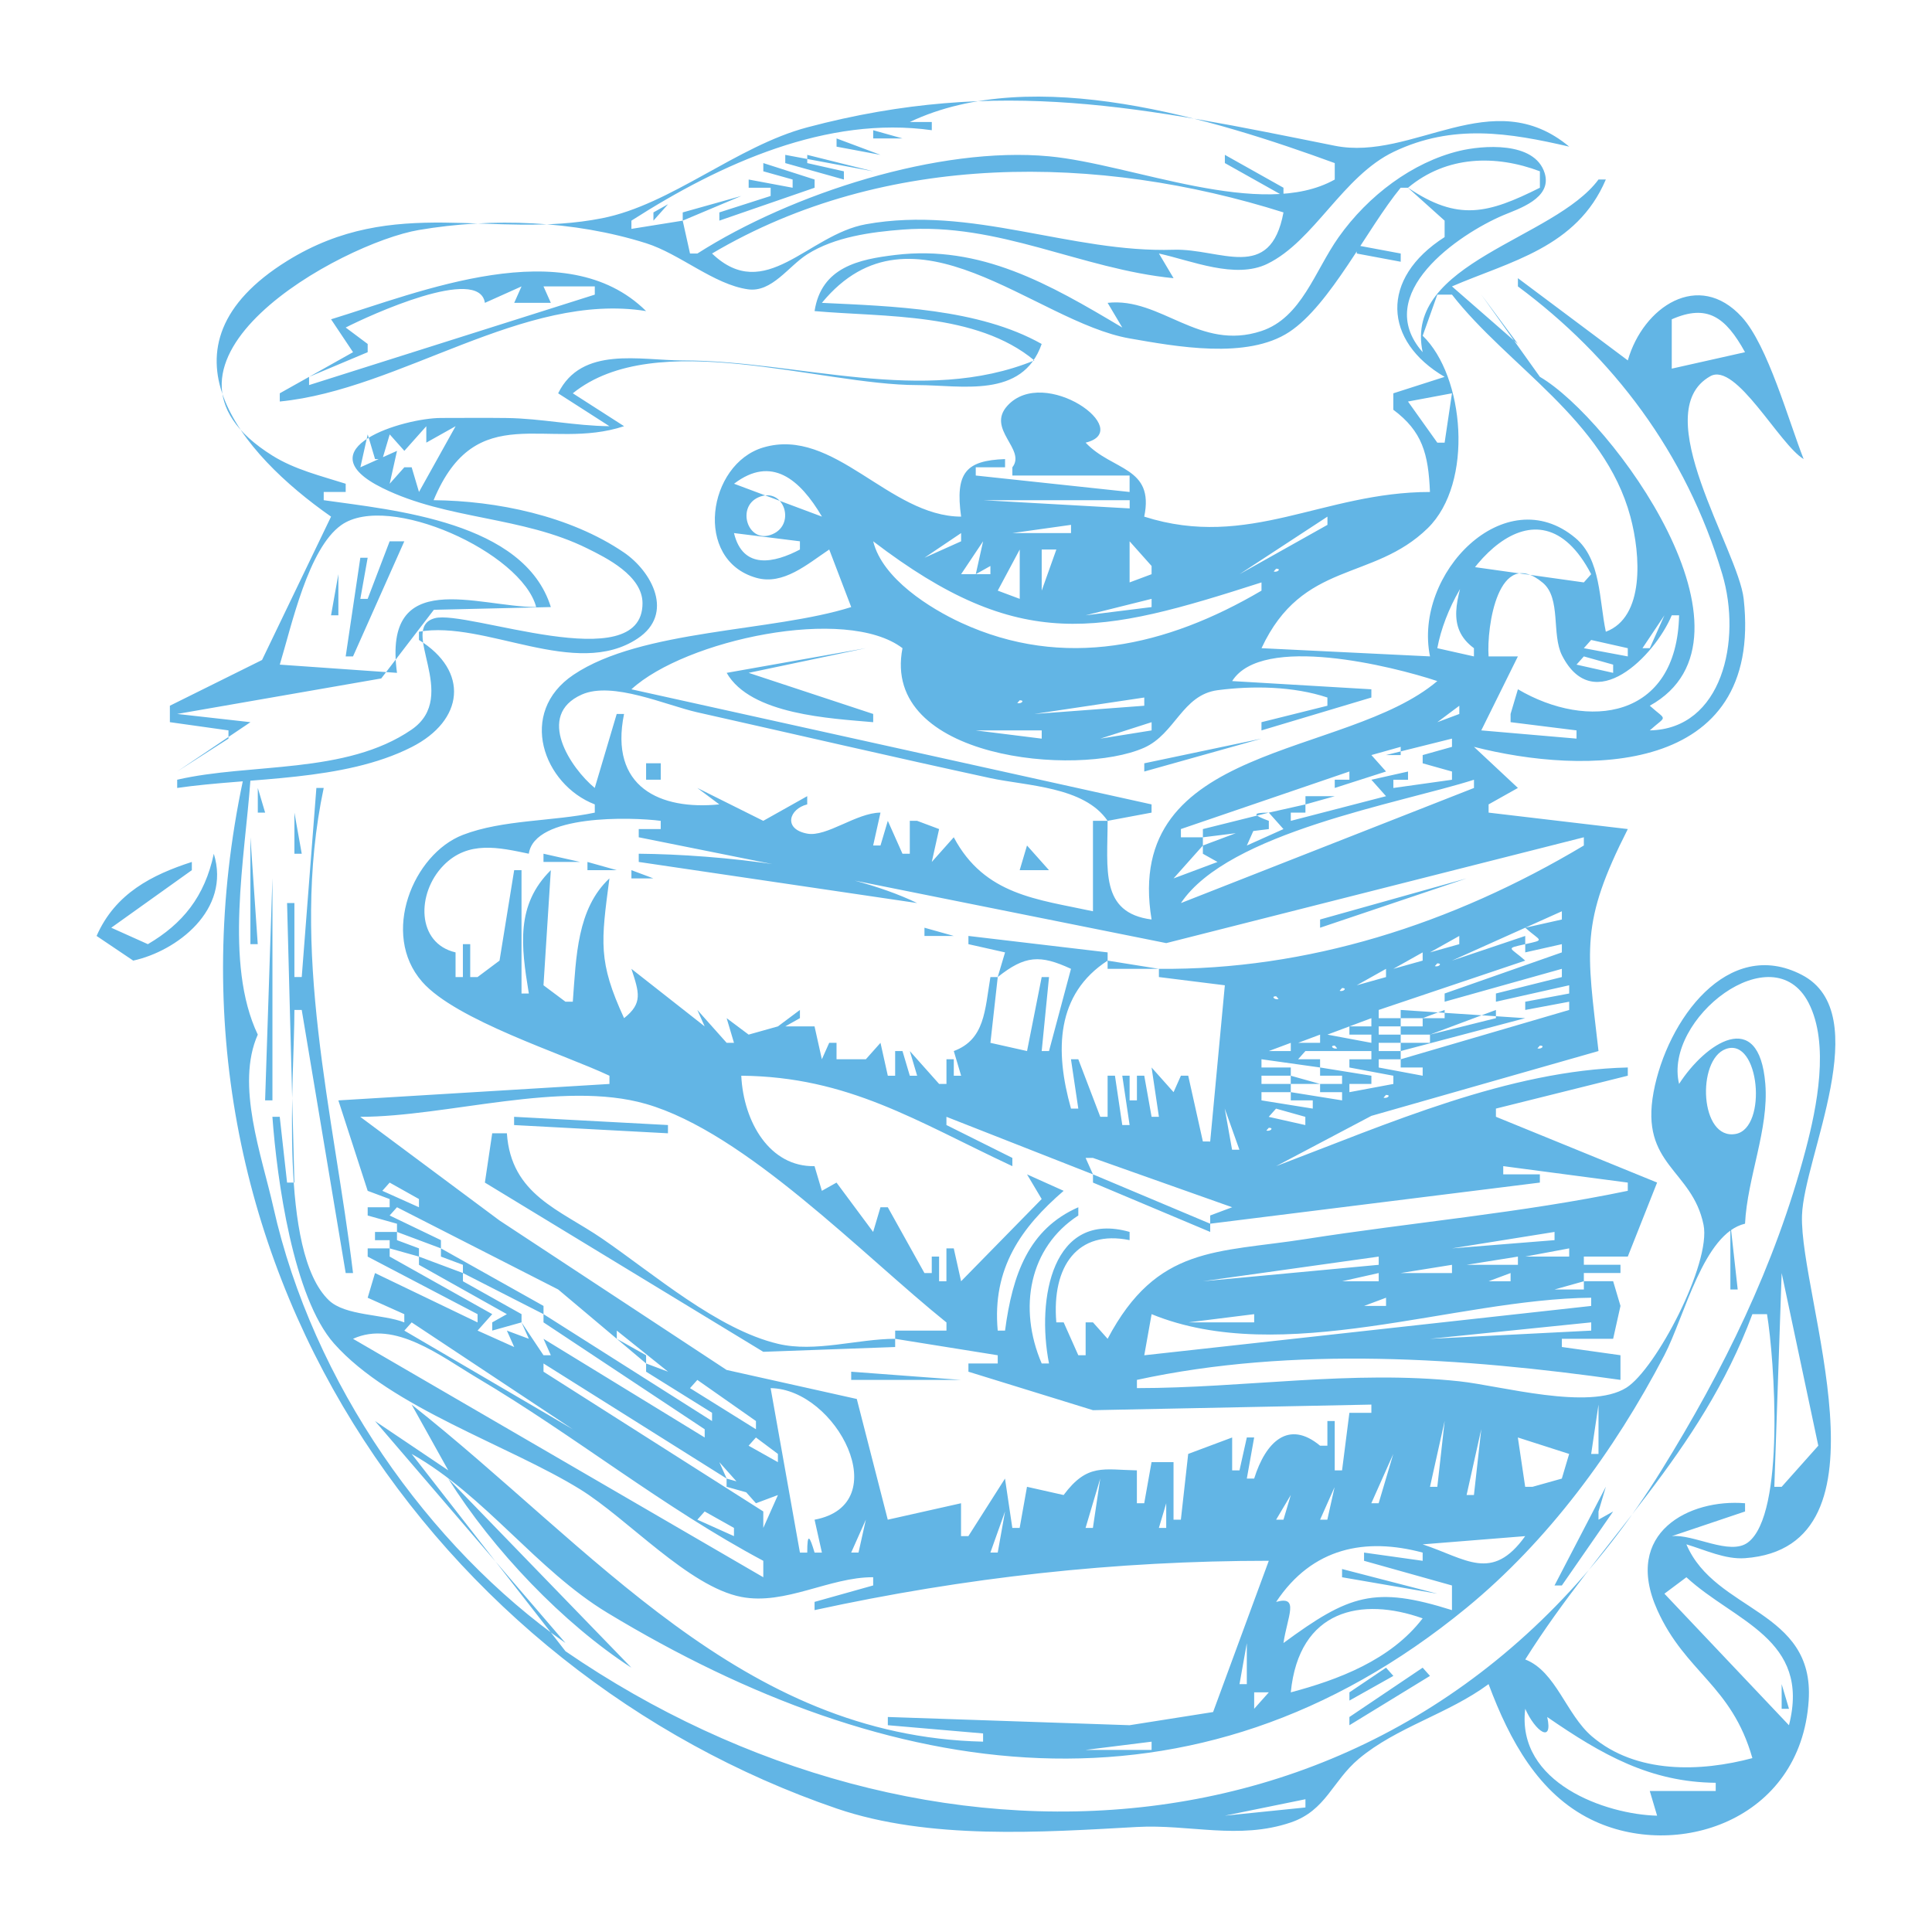 <?xml version="1.0" encoding="UTF-8" standalone="no"?>
<svg
   xmlns:dc="http://purl.org/dc/elements/1.1/"
   xmlns:cc="http://creativecommons.org/ns#"
   xmlns:rdf="http://www.w3.org/1999/02/22-rdf-syntax-ns#"
   xmlns:svg="http://www.w3.org/2000/svg"
   xmlns="http://www.w3.org/2000/svg"
   xmlns:sodipodi="http://sodipodi.sourceforge.net/DTD/sodipodi-0.dtd"
   xmlns:inkscape="http://www.inkscape.org/namespaces/inkscape"
   sodipodi:docname="studying.svg"
   inkscape:version="1.0 (4035a4fb49, 2020-05-01)"
   id="svg8"
   version="1.1"
   viewBox="0 0 132.292 132.292"
   height="500"
   width="500">
  <defs
     id="defs2" />
  <sodipodi:namedview
     inkscape:window-maximized="0"
     inkscape:window-y="4"
     inkscape:window-x="352"
     inkscape:window-height="1040"
     inkscape:window-width="1274"
     units="px"
     showgrid="false"
     inkscape:document-rotation="0"
     inkscape:current-layer="layer1"
     inkscape:document-units="px"
     inkscape:cy="313.38343"
     inkscape:cx="239.5654"
     inkscape:zoom="0.98994949"
     inkscape:pageshadow="2"
     inkscape:pageopacity="0.0"
     borderopacity="1.0"
     bordercolor="#666666"
     pagecolor="#ffffff"
     id="base" />
  <g
     id="layer1"
     inkscape:groupmode="layer"
     inkscape:label="Layer 1">
    <path
       style="fill:#62b5e5;stroke:none;stroke-width:0.531;fill-opacity:1"
       d="m 22.668,35.376 -4.725,9.816 -6.311,3.132 v 1.126 l 4.013,0.563 v 0.563 l -3.512,2.252 5.017,-3.378 -5.017,-0.563 13.972,-2.431 3.603,-4.701 8.01,-0.187 C 35.901,35.717 26.957,34.933 22.166,34.25 V 33.687 h 1.505 V 33.124 C 21.989,32.588 20.198,32.161 18.657,31.2 8.479,24.853 23.365,16.649 28.688,15.747 c 5.046,-0.855 10.603,-0.651 15.552,0.907 2.314,0.729 4.645,2.829 6.978,3.157 1.638,0.23 2.767,-1.582 4.066,-2.403 1.883,-1.192 4.384,-1.522 6.514,-1.686 6.595,-0.51 12.219,2.706 18.562,3.327 l -1.003,-1.689 c 2.217,0.483 5.225,1.775 7.42,0.708 3.223,-1.567 5.159,-6.01 8.678,-7.684 4.039,-1.921 7.879,-1.296 11.995,-0.343 -5.271,-4.402 -10.689,1.016 -16.053,-0.061 -13.001,-2.61 -22.907,-4.768 -36.12,-1.26 -4.841,1.286 -9.306,5.287 -14.047,6.223 -7.536,1.488 -14.182,-1.666 -21.572,2.926 -9.419,5.853 -3.185,13.173 3.01,17.506 M 91.396,11.168 v 1.126 C 86.386,15.105 77.544,11.237 71.831,10.703 64.323,10.001 54.224,13.231 47.751,17.361 H 47.249 L 46.748,15.109 43.236,15.672 V 15.109 c 6.15,-3.943 13.427,-7.2 20.568,-6.193 v -0.563 h -1.505 c 8.47,-4.026 20.837,-0.2 29.097,2.815 M 59.791,8.916 v 0.563 h 2.007 l -2.007,-0.563 m -2.508,0.563 v 0.563 l 3.01,0.563 -3.01,-1.126 m 5.017,0 0.502,0.563 -0.502,-0.563 M 53.771,10.605 v 0.563 l 4.013,1.126 v -0.563 l -2.508,-0.563 v -0.563 l 4.515,1.126 -6.02,-1.126 m 22.073,10.134 1.003,1.689 c -4.997,-2.982 -9.69,-5.675 -15.552,-4.969 -2.462,0.297 -5.053,0.823 -5.518,3.843 4.793,0.424 11.076,0.078 15.05,3.378 -7.624,3.118 -16.238,5.69e-4 -24.08,0 -2.913,-2.11e-4 -6.924,-1.013 -8.528,2.252 l 3.512,2.252 c -2.361,-0.022 -4.665,-0.529 -7.023,-0.561 -1.504,-0.019 -3.01,-0.004 -4.515,-0.003 -2.542,0.004 -9.465,2.099 -4.004,4.797 4.434,2.19 9.549,1.914 14.037,4.141 1.266,0.628 3.77,1.85 3.77,3.749 0,5.164 -12.032,0.422 -14.228,1.025 -2.518,0.69 1.794,5.311 -1.592,7.633 -4.5,3.085 -11.013,2.261 -16.043,3.426 v 0.563 c 5.045,-0.731 11.375,-0.425 16.053,-2.798 3.597,-1.825 3.955,-5.209 0.502,-7.336 V 43.257 c 4.537,-0.807 10.731,3.29 14.976,0.462 2.541,-1.692 0.966,-4.59 -0.939,-5.887 -3.715,-2.531 -8.75,-3.543 -13.034,-3.582 2.921,-7.025 7.816,-3.333 13.043,-5.067 l -3.512,-2.252 c 5.677,-4.583 16.921,-0.563 23.578,-0.563 3.027,0 7.207,0.964 8.528,-2.815 -4.321,-2.434 -10.265,-2.584 -15.05,-2.815 6.206,-7.537 14.589,1.305 21.07,2.435 3.147,0.549 8.04,1.462 10.931,-0.44 2.813,-1.85 5.349,-7.107 7.63,-9.876 h 0.502 l 2.508,2.252 v 1.126 c -4.458,2.846 -4.178,7.133 0,9.571 l -3.512,1.126 v 1.126 c 1.986,1.482 2.4,3.012 2.508,5.63 -7.315,0 -12.389,3.975 -19.565,1.689 0.713,-3.433 -2.19,-3.127 -4.013,-5.067 3.439,-0.831 -2.815,-5.306 -5.351,-2.533 -1.474,1.612 1.306,2.988 0.335,4.222 v 0.563 h 8.027 v 1.126 L 66.814,32.561 v -0.563 h 2.007 v -0.563 c -2.685,0.099 -3.426,0.926 -3.01,3.941 -4.943,-0.019 -8.697,-6.171 -13.545,-4.736 -3.815,1.129 -4.806,7.699 -0.48,8.926 1.853,0.525 3.499,-0.942 4.995,-1.938 l 1.505,3.941 c -5.396,1.706 -14.356,1.506 -19.013,4.633 -3.877,2.603 -2.048,7.53 1.455,8.879 v 0.563 c -2.867,0.606 -6.305,0.474 -9.028,1.522 -3.413,1.313 -5.66,6.79 -2.794,10.059 2.314,2.64 9.624,4.928 12.826,6.435 v 0.563 l -18.562,1.126 2.007,6.193 1.505,0.563 v 0.563 h -1.505 v 0.563 l 2.007,0.563 v 0.563 h -1.505 v 0.563 h 1.003 v 0.563 h -1.505 v 0.563 l 7.525,3.941 v 0.563 l -7.023,-3.378 -0.502,1.689 2.508,1.126 v 0.563 c -1.447,-0.579 -4.043,-0.436 -5.166,-1.516 -3.465,-3.329 -2.359,-15.263 -2.359,-19.878 h 0.502 l 3.01,18.015 h 0.502 C 22.866,76.284 19.809,65.064 22.166,53.954 h -0.502 l -1.003,12.948 h -0.502 v -5.067 h -0.502 l 0.502,19.141 h -0.502 l -0.502,-4.504 h -0.502 c 0.313,4.296 1.425,12.373 4.224,15.528 3.893,4.39 11.954,6.956 16.846,9.978 3.257,2.012 7.435,6.671 11.037,7.37 3.009,0.584 6.04,-1.364 9.03,-1.349 v 0.563 l -4.013,1.126 v 0.563 c 10.321,-2.246 20.598,-3.378 31.103,-3.378 l -3.814,10.357 -5.717,0.902 -16.555,-0.563 v 0.563 l 6.522,0.563 v 0.563 C 50.712,118.875 40.686,106.058 28.186,96.178 l 2.508,4.504 -5.017,-3.378 13.043,15.2 C 29.35,105.926 21.409,94.688 18.718,82.666 17.926,79.129 16.119,74.284 17.651,70.844 15.339,65.981 16.777,58.691 17.149,53.391 h -0.502 c -6.974,32.856 13.516,61.159 40.635,70.443 6.325,2.165 14.063,1.628 20.568,1.267 3.578,-0.199 6.973,0.899 10.534,-0.309 2.417,-0.82 2.837,-2.829 4.665,-4.364 2.58,-2.165 6.128,-3.073 8.88,-5.109 1.451,3.89 3.443,7.51 7.023,9.271 5.761,2.834 14.352,0.13 14.896,-8.145 0.41,-6.237 -6.4,-6.06 -8.374,-10.697 1.289,0.382 2.66,1.046 4.013,0.947 10.478,-0.765 3.725,-17.866 3.903,-23.466 0.127,-3.991 5.078,-13.823 -0.003,-16.472 -5.077,-2.645 -9.245,3.104 -10.16,8.027 -0.933,5.013 2.643,5.282 3.421,9.08 0.54,2.636 -3.272,9.904 -5.292,11.163 -2.539,1.583 -8.584,-0.14 -11.433,-0.444 -7.341,-0.784 -14.74,0.467 -22.073,0.467 v -0.563 c 10.674,-2.323 22.371,-1.523 33.11,0 v -1.689 l -4.013,-0.563 v -0.563 h 3.512 l 0.502,-2.252 -0.502,-1.689 h -2.007 v -0.563 h 2.508 v -0.563 h -2.508 v -0.563 h 3.01 l 2.007,-5.067 -11.037,-4.504 V 75.91 l 9.03,-2.252 v -0.563 c -8.156,0.189 -16.441,3.86 -24.08,6.756 l 6.522,-3.443 15.552,-4.439 c -0.799,-6.998 -1.267,-8.745 2.007,-15.2 l -9.532,-1.126 v -0.563 l 2.007,-1.126 -3.01,-2.815 c 7.461,1.914 19.826,2.102 18.469,-10.134 -0.372,-3.353 -6.669,-12.79 -2.284,-15.245 1.764,-0.988 4.726,4.682 6.39,5.674 -1.032,-2.619 -2.452,-7.781 -4.231,-9.726 -2.963,-3.241 -6.76,-0.696 -7.809,2.97 l -7.525,-5.63 v 0.563 c 6.464,4.799 11.509,11.36 13.994,19.704 1.353,4.544 -0.013,10.607 -4.964,10.697 1.189,-1.067 1.189,-0.622 0,-1.689 8.403,-4.653 -2.63,-19.668 -7.525,-22.519 l -4.013,-5.63 2.508,3.378 -4.515,-3.941 c 3.956,-1.71 8.551,-2.647 10.535,-7.319 h -0.502 c -3.026,4.093 -13.364,5.67 -12.04,11.823 -3.522,-4.001 2.48,-8.084 5.518,-9.377 0.998,-0.425 3.374,-1.146 2.837,-2.882 -0.687,-2.221 -4.3,-1.897 -5.846,-1.523 -3.199,0.773 -6.241,3.053 -8.263,5.909 -1.633,2.305 -2.538,5.516 -5.29,6.425 -4.258,1.408 -6.88,-2.334 -10.527,-1.93 m -14.715,-9.946 0.334,0.188 -0.334,-0.188 m 22.742,-0.188 v 0.563 l 4.013,2.252 v -0.563 l -4.013,-2.252 m 3.345,0.188 0.334,0.188 -0.334,-0.188 m 18.227,0.938 v 1.126 c -3.555,1.777 -5.599,2.32 -9.03,0 2.643,-2.208 5.997,-2.269 9.03,-1.126 m 3.01,-1.126 1.003,1.126 -1.003,-1.126 m -56.186,0.563 v 0.563 l 2.007,0.563 v 0.563 l -3.01,-0.563 v 0.563 h 1.505 v 0.563 l -3.512,1.126 v 0.563 l 6.522,-2.252 v -0.563 l -3.512,-1.126 m 35.618,3.378 c -0.899,4.84 -4.328,2.454 -7.525,2.557 -7.029,0.225 -13.84,-3.053 -21.07,-1.746 -3.981,0.72 -6.889,5.487 -10.535,2.004 11.895,-7.034 26.513,-6.803 39.13,-2.815 m 0.502,-3.378 0.502,0.563 -0.502,-0.563 m 1.338,0.751 0.334,0.188 -0.334,-0.188 m -42.976,2.627 v 0.563 l 4.013,-1.689 -4.013,1.126 m -1.003,-0.563 -1.003,0.563 v 0.563 l 1.003,-1.126 m 1.505,1.689 0.502,0.563 -0.502,-0.563 m 45.651,1.126 v 0.563 l 3.01,0.563 v -0.563 l -3.01,-0.563 m -70.233,5.067 1.505,2.252 -5.017,2.815 v 0.563 c 8.255,-0.809 16.714,-7.533 25.083,-6.193 -5.52,-5.46 -15.513,-1.293 -21.572,0.563 m 10.535,-1.126 2.508,-1.126 -0.502,1.126 h 0.502 2.007 l -0.502,-1.126 h 3.512 v 0.563 l -19.565,6.193 v -0.563 l 4.013,-1.689 v -0.563 l -1.505,-1.126 c 1.603,-0.821 9.144,-4.283 9.532,-1.689 m 66.22,-0.563 c 3.821,4.907 10.434,8.569 12.216,15.2 0.711,2.645 0.982,6.89 -1.681,7.882 -0.463,-2.177 -0.329,-4.946 -2.081,-6.416 -4.818,-4.042 -11.116,2.437 -9.959,8.105 L 86.381,44.384 C 89.192,38.351 94.004,39.836 97.76,36.17 100.939,33.067 100.278,25.743 97.417,22.99 l 1.003,-2.815 h 1.003 m 4.013,0 6.02,6.756 -6.02,-6.756 m -72.24,2.252 2.007,-1.126 -2.007,1.126 m 3.512,-1.689 -0.502,1.126 0.502,-1.126 m 1.505,0 -0.502,1.126 0.502,-1.126 m 83.276,3.378 -5.017,1.126 v -3.378 c 2.433,-1.069 3.687,-0.156 5.017,2.252 m -41.638,-2.815 -0.502,0.563 0.502,-0.563 m 26.588,2.252 1.003,1.689 -1.003,-1.689 m -5.017,3.378 -0.502,3.378 h -0.502 l -2.007,-2.815 3.01,-0.563 m -25.083,1.689 -3.512,-0.563 3.512,0.563 M 29.191,29.183 v 1.126 l 2.007,-1.126 -2.508,4.504 -0.502,-1.689 h -0.502 l -1.003,1.126 0.502,-2.252 -2.508,1.126 0.502,-2.252 0.502,1.689 h 0.502 l 0.502,-1.689 1.003,1.126 1.505,-1.689 m -0.502,1.126 -0.502,1.689 0.502,-1.689 m 27.592,5.067 -6.02,-2.252 c 2.562,-1.953 4.502,-0.322 6.02,2.252 m 10.535,-2.252 -0.502,0.563 0.502,-0.563 m -14.898,0.935 c 1.786,-0.804 2.674,1.994 0.804,2.583 -1.542,0.486 -2.289,-1.915 -0.804,-2.583 m 25.433,0.191 V 34.813 L 67.317,34.25 H 77.351 M 36.716,41.569 C 32.704,41.556 26.187,38.772 27.184,46.073 L 19.158,45.51 c 0.823,-2.713 1.948,-7.949 4.209,-9.555 3.211,-2.28 12.358,1.866 13.349,5.614 M 90.896,35.376 v 0.563 l -6.02,3.378 6.02,-3.941 m -30.602,0.563 -0.502,0.563 0.502,-0.563 m 1.84,0.375 -0.168,0.375 0.168,-0.375 M 73.337,35.939 v 0.563 h -4.014 l 4.013,-0.563 m -23.077,0.563 4.515,0.563 v 0.563 c -1.725,0.909 -3.898,1.423 -4.515,-1.126 m 15.552,0 v 0.563 l -2.508,1.126 2.508,-1.689 m 25.083,0 -0.502,0.563 0.502,-0.563 m 18.06,2.815 -0.502,0.563 -8.027,-1.126 c -0.616,2.187 -1.442,4.199 0.502,5.63 v 0.563 l -2.508,-0.563 c 0.959,-5.201 6.799,-12.249 10.535,-5.067 m -82.273,-2.252 -1.505,3.941 h -0.502 l 0.502,-2.815 h -0.502 l -1.003,6.756 h 0.502 l 3.512,-7.882 h -1.003 m 33.11,0 c 10.073,7.698 15.484,6.377 26.588,2.815 v 0.563 c -6.486,3.814 -13.537,5.443 -20.568,2.199 -2.107,-0.972 -5.396,-3.015 -6.02,-5.577 m 7.525,0 -0.502,2.252 1.003,-0.563 v 0.563 h -2.007 l 1.505,-2.252 m 10.033,0 1.505,1.689 v 0.563 l -1.505,0.563 v -2.815 m 4.515,1.689 -3.01,-1.689 3.01,1.689 M 69.825,37.628 v 3.378 l -1.505,-0.563 1.505,-2.815 m 2.508,0 -1.003,2.815 V 37.628 h 1.003 m 2.007,0 1.003,2.815 -1.003,-2.815 M 22.334,39.129 22.501,39.504 22.334,39.129 m 65.049,-0.188 c 0.388,0 0.08,0.28 -0.167,0.188 l 0.167,-0.188 m -64.213,0.375 -0.502,2.815 h 0.502 v -2.815 m 91.303,2.815 h 0.502 c -0.154,7.143 -6.263,7.875 -11.037,5.067 l -0.502,1.689 v 0.563 l 4.515,0.563 v 0.563 l -6.522,-0.563 2.508,-5.067 h -2.007 c -0.144,-2.01 0.659,-7.593 3.711,-5.042 1.273,1.064 0.585,3.536 1.32,4.979 2.166,4.254 6.335,0.052 7.511,-2.751 m -47.658,-1.689 -0.502,0.563 0.502,-0.563 m 1.003,0.563 -0.502,0.563 0.502,-0.563 m 11.037,0 v 0.563 l -4.515,0.563 4.515,-1.126 m -17.057,3.378 c -1.49,7.622 12.009,8.835 16.545,6.816 2.134,-0.95 2.611,-3.622 5.036,-3.94 2.414,-0.316 5.196,-0.268 7.515,0.502 v 0.563 l -4.515,1.126 v 0.563 l 7.525,-2.252 V 47.199 l -9.532,-0.563 c 2.041,-3.241 10.975,-1.021 14.047,0 -6.268,5.318 -21.566,4.187 -19.565,16.326 -3.549,-0.458 -3.01,-3.447 -3.01,-6.756 h -1.003 v 6.193 c -3.776,-0.822 -7.422,-1.088 -9.532,-5.067 l -1.505,1.689 0.502,-2.252 -1.505,-0.563 h -0.502 v 2.252 h -0.502 l -1.003,-2.252 -0.502,1.689 h -0.502 l 0.502,-2.252 c -1.65,0.009 -3.69,1.687 -5.017,1.439 -1.668,-0.312 -1.247,-1.694 0,-2.002 v -0.563 l -3.01,1.689 -4.515,-2.252 1.505,1.126 c -4.051,0.405 -7.547,-1.173 -6.522,-6.193 h -0.502 l -1.505,5.067 c -1.635,-1.346 -4.078,-4.974 -0.889,-6.394 2.101,-0.936 5.78,0.736 7.912,1.215 6.691,1.502 13.369,3.056 20.067,4.506 2.476,0.536 6.431,0.571 8.027,2.926 l 3.01,-0.563 v -0.563 L 43.236,47.199 C 46.905,43.828 57.925,41.437 61.798,44.384 m 52.173,-2.252 -1.003,2.252 h -0.502 l 1.505,-2.252 m -64.213,3.941 c 1.643,2.877 7.154,3.121 10.033,3.378 v -0.563 l -8.528,-2.815 8.027,-1.689 -9.532,1.689 m 59.196,-2.252 2.508,0.563 v 0.563 l -3.01,-0.563 0.502,-0.563 m -0.502,1.126 2.007,0.563 v 0.563 l -2.508,-0.563 0.502,-0.563 M 67.818,47.199 67.316,47.761 67.818,47.199 m 2.007,0.751 c 0.388,0 0.08,0.28 -0.167,0.188 l 0.167,-0.188 m 8.528,-0.188 v 0.563 l -7.525,0.563 7.525,-1.126 m 21.572,0.563 v 0.563 l -1.505,0.563 1.505,-1.126 m -39.297,1.314 0.334,0.188 -0.334,-0.188 m 10.702,0.375 v 0.563 l -4.515,-0.563 h 4.515 m 7.525,-0.563 v 0.563 l -3.512,0.563 3.512,-1.126 m -0.502,2.815 v 0.563 l 8.027,-2.252 -8.027,1.689 m -4.013,-1.689 -0.502,0.563 0.502,-0.563 m 25.083,0 v 0.563 l -2.007,0.563 v 0.563 l 2.007,0.563 v 0.563 l -4.013,0.563 v -0.563 h 1.003 v -0.563 l -2.508,0.563 1.003,1.126 -6.522,1.689 v -0.563 h 1.003 v -0.563 l -2.508,0.563 1.003,1.126 -2.508,1.126 0.502,-1.126 h -0.502 l -3.01,1.126 v 0.563 l 1.003,0.563 -3.01,1.126 2.007,-2.252 V 57.332 H 80.861 v -0.563 l 11.538,-3.941 v 0.563 h -1.003 v 0.563 l 3.512,-1.126 -1.003,-1.126 2.007,-0.563 v 0.563 h -1.003 l 4.515,-1.126 m -55.183,1.689 v 1.126 h 1.003 v -1.126 h -1.003 m 52.508,0.188 0.334,0.188 -0.334,-0.188 m -50.334,0.751 0.167,0.375 -0.167,-0.375 m 54.514,0.188 v 0.563 l -20.067,7.882 c 3.248,-4.854 14.94,-6.812 20.067,-8.445 m -83.276,0.563 v 1.689 h 0.502 l -0.502,-1.689 m 71.738,0.563 v 0.563 l 2.007,-0.563 h -2.007 m 3.846,-0.375 0.334,0.188 -0.334,-0.188 m -37.458,0.938 0.502,1.689 -0.502,-1.689 m 26.588,1.689 v 0.563 l 4.515,-0.563 v -0.563 c -0.983,-0.368 -1.281,-0.563 0,-0.563 l -4.515,1.126 M 20.159,55.643 v 2.815 h 0.502 l -0.502,-2.815 m 25.083,0.563 v 0.563 h -1.505 v 0.563 l 36.12,7.246 28.595,-7.246 v 0.563 c -9.059,5.414 -18.967,8.539 -29.097,8.445 v 0.563 l 4.515,0.563 -1.003,10.697 H 82.366 L 81.362,73.658 H 80.861 l -0.502,1.126 -1.505,-1.689 0.502,3.378 h -0.502 l -0.502,-2.815 h -0.502 v 1.689 H 77.349 V 73.658 H 76.847 l 0.502,3.378 H 76.847 l -0.502,-3.378 h -0.502 v 2.815 h -0.502 l -1.505,-3.941 h -0.502 l 0.502,3.378 H 73.336 C 72.215,71.935 72.308,68.071 75.844,65.777 V 65.214 l -9.532,-1.126 v 0.563 l 2.508,0.563 -0.502,1.689 c 1.875,-1.491 2.905,-1.54 5.017,-0.563 l -1.505,5.63 H 71.329 l 0.502,-5.067 H 71.329 l -1.003,5.067 -2.508,-0.563 0.502,-4.504 h -0.502 c -0.384,2.276 -0.374,4.272 -2.508,5.067 l 0.502,1.689 h -0.502 v -1.126 h -0.502 v 1.689 h -0.502 l -2.007,-2.252 0.502,1.689 h -0.502 l -0.502,-1.689 h -0.502 v 1.689 h -0.502 l -0.502,-2.252 -1.003,1.126 h -2.007 v -1.126 h -0.502 l -0.502,1.126 -0.502,-2.252 H 53.771 l 1.003,-0.563 v -0.563 l -1.505,1.126 -2.007,0.563 -1.505,-1.126 0.502,1.689 h -0.502 l -2.007,-2.252 0.502,1.126 -5.017,-3.941 c 0.528,1.626 0.796,2.352 -0.502,3.378 -1.792,-3.882 -1.575,-5.209 -1.003,-9.571 -2.219,2.074 -2.275,5.347 -2.508,8.445 h -0.502 l -1.505,-1.126 0.502,-7.882 c -2.397,2.373 -2.047,5.165 -1.505,8.445 h -0.502 v -8.445 h -0.502 l -1.003,6.193 -1.505,1.126 h -0.502 v -2.252 h -0.502 v 2.252 h -0.502 v -1.689 c -2.683,-0.624 -2.686,-4.046 -0.831,-5.949 1.694,-1.737 3.809,-1.23 5.847,-0.807 0.394,-2.71 7.019,-2.512 9.03,-2.252 m -28.093,1.126 v 7.319 h 0.502 l -0.502,-7.319 m 50.668,0.563 1.003,1.689 -1.003,-1.689 m 2.007,1.689 h 2.007 l -1.505,-1.689 -0.502,1.689 M 14.641,58.458 c -0.625,2.951 -2.143,4.8 -4.515,6.193 L 7.618,63.525 13.136,59.584 v -0.563 c -2.706,0.875 -5.24,2.144 -6.522,5.067 l 2.508,1.689 c 2.957,-0.642 6.71,-3.453 5.518,-7.319 m 22.575,0 v 0.563 h 2.508 l -2.508,-0.563 m 6.522,0 v 0.563 l 19.063,2.815 C 57.742,59.387 49.262,58.509 43.738,58.458 m 37.959,0.188 0.334,0.188 -0.334,-0.188 m -41.471,0.375 v 0.563 h 2.007 l -2.007,-0.563 m 3.01,0.563 v 0.563 H 44.741 L 43.236,59.584 M 90.392,62.962 v 0.563 L 100.426,60.147 90.392,62.962 M 18.654,60.147 18.153,75.347 h 0.502 V 60.147 m 27.926,0.188 0.334,0.188 -0.334,-0.188 m 26.755,-0.188 0.502,0.563 -0.502,-0.563 m -23.077,0.563 0.502,0.563 -0.502,-0.563 m 13.043,1.126 0.502,0.563 -0.502,-0.563 m 43.645,0.563 v 0.563 l -2.508,0.563 c 1.04,0.934 1.423,0.807 0,1.126 v 0.563 l 2.508,-0.563 v 0.563 l -8.027,2.815 v 0.563 l 8.027,-2.252 v 0.563 l -4.515,1.126 v 0.563 l 5.017,-1.126 v 0.563 l -3.01,0.563 v 0.563 l 3.01,-0.563 v 0.563 l -11.538,3.378 v 0.563 h 1.505 v 0.563 l -3.01,-0.563 v -0.563 h 1.505 v -0.563 h -1.505 v -0.563 h 1.505 v -0.563 h -1.505 v -0.563 h 1.505 v -0.563 h -1.505 v -0.563 l 10.033,-3.378 c -1.04,-0.934 -1.423,-0.807 0,-1.126 v -0.563 l -5.017,1.689 7.525,-3.378 m -43.645,1.126 v 0.563 h 2.007 l -2.007,-0.563 m 25.919,0.187 0.334,0.188 -0.334,-0.188 m 10.702,0.376 v 0.563 l -2.007,0.563 2.007,-1.126 m -2.508,1.126 v 0.563 l -2.007,0.563 2.007,-1.126 m -21.572,0.563 v 0.563 h 3.512 l -3.512,-0.563 m 22.575,0.187 c 0.388,0 0.08,0.28 -0.167,0.188 l 0.167,-0.188 m -26.588,0.376 0.502,0.563 -0.502,-0.563 m 23.077,0 v 0.563 l -2.007,0.563 2.007,-1.126 M 38.721,113.067 28.186,99.555 c 5.046,2.852 8.534,7.934 13.402,10.879 19.202,11.616 40.099,15.037 58.838,-0.345 5.539,-4.548 10.085,-10.669 13.539,-17.29 1.386,-2.657 2.678,-8.344 5.524,-9.008 0.159,-3.169 1.639,-6.471 1.39,-9.57 -0.426,-5.313 -4.12,-2.775 -5.905,-5.82e-4 -1.082,-4.442 6.422,-10.311 8.87,-5.546 1.447,2.816 0.562,7.155 -0.202,10.05 -2.11,7.99 -5.659,15.142 -9.879,21.956 -17.432,28.149 -50.811,29.031 -75.042,12.386 M 91.897,67.653 c 0.388,0 0.08,0.28 -0.167,0.188 l 0.167,-0.188 m -48.494,0.751 0.167,0.375 -0.167,-0.375 m 3.679,-0.188 0.334,0.188 -0.334,-0.188 m 40.3,0 0.167,0.188 c -0.247,0.092 -0.555,-0.188 -0.167,-0.188 m -45.15,0.376 -0.502,0.563 0.502,-0.563 m 53.678,0.563 v 0.563 h 1.505 v 0.563 h -1.505 v 0.563 h 2.007 v 0.563 h -2.007 v 0.563 l 8.528,-2.252 -8.528,-0.563 m -55.183,0 -0.502,0.563 0.502,-0.563 m 58.193,0 v 0.563 h -1.505 l 1.505,-0.563 m 3.512,0 v 0.563 l -4.515,1.126 4.515,-1.689 m -47.658,0.563 0.502,0.563 -0.502,-0.563 m 39.13,0 v 0.563 h -1.505 v 0.563 h 1.505 v 0.563 l -3.01,-0.563 3.01,-1.126 m 13.545,0 -0.502,0.563 0.502,-0.563 m -17.057,1.126 v 0.563 h -1.505 l 1.505,-0.563 m -2.007,0.563 v 0.563 h -1.505 l 1.505,-0.563 m 3.01,0.187 0.167,0.188 c -0.247,0.092 -0.555,-0.188 -0.167,-0.188 m 14.047,0 c 0.388,0 0.08,0.28 -0.167,0.188 l 0.167,-0.188 m 12.728,0.236 c 2.321,-0.847 2.873,5.405 0.687,5.814 -2.471,0.462 -2.697,-5.081 -0.687,-5.814 m -28.781,0.14 h 4.515 v 0.563 h -1.505 v 0.563 l 3.01,0.563 v 0.563 l -3.01,0.563 v -0.563 h 1.505 v -0.563 L 90.392,73.095 v 0.563 h 1.505 v 0.563 H 90.392 v 0.563 h 1.505 v 0.563 l -3.512,-0.563 v 0.563 h 1.505 v 0.563 l -3.512,-0.563 v -0.563 h 2.007 v -0.563 h -2.007 v -0.563 h 2.007 v -0.563 h -2.007 v -0.563 l 4.013,0.563 v -0.563 h -1.505 l 0.502,-0.563 m -20.067,7.882 v -0.563 l -4.515,-2.252 v -0.563 l 10.033,3.941 -0.502,-1.126 h 0.502 l 9.532,3.378 -1.505,0.563 v 0.563 l 22.575,-2.815 v -0.563 h -2.508 v -0.563 l 8.528,1.126 v 0.563 c -7.268,1.515 -14.745,2.158 -22.073,3.305 -6.071,0.949 -10.165,0.429 -13.545,6.829 l -1.003,-1.126 h -0.502 v 2.252 h -0.502 l -1.003,-2.252 h -0.502 c -0.326,-3.848 1.458,-6.362 5.017,-5.63 v -0.563 c -5.278,-1.499 -6.392,4.556 -5.518,9.008 H 71.329 c -1.631,-3.805 -0.857,-7.951 2.508,-10.134 v -0.563 c -3.39,1.487 -4.509,4.588 -5.017,8.445 h -0.502 c -0.391,-4.271 1.614,-7.068 4.515,-9.571 l -2.508,-1.126 1.003,1.689 -5.518,5.63 -0.502,-2.252 h -0.502 v 2.252 h -0.502 v -1.689 h -0.502 v 1.126 h -0.502 l -2.508,-4.504 h -0.502 l -0.502,1.689 -2.508,-3.378 -1.003,0.563 -0.502,-1.689 c -3.057,0.064 -4.86,-3.004 -5.017,-6.193 7.354,0.068 12.005,3.129 18.562,6.193 m 19.063,-6.193 v 0.563 h 2.007 l -2.007,-0.563 m 10.033,0 -0.502,0.563 0.502,-0.563 m -3.512,1.313 c 0.388,0 0.08,0.28 -0.167,0.188 l 0.167,-0.188 M 64.808,90.548 v 0.563 h -3.512 v 0.563 l 7.023,1.126 v 0.563 h -2.007 v 0.563 l 8.528,2.635 19.063,-0.383 v 0.563 h -1.505 l -0.502,3.941 h -0.502 v -3.378 h -0.502 v 1.689 H 90.392 c -2.158,-1.796 -3.725,-0.272 -4.515,2.252 h -0.502 l 0.502,-2.815 h -0.502 l -0.502,2.252 h -0.502 v -2.252 l -3.01,1.126 -0.502,4.504 h -0.502 v -3.941 h -1.505 l -0.502,2.815 h -0.502 v -2.252 c -2.289,-0.041 -3.388,-0.498 -5.017,1.689 l -2.508,-0.563 -0.502,2.815 h -0.502 l -0.502,-3.378 -2.508,3.941 h -0.502 v -2.252 l -5.017,1.126 -2.121,-8.266 -8.916,-1.988 -15.552,-10.237 -9.532,-7.095 c 5.951,-0.004 13.827,-2.535 19.565,-0.883 6.818,1.961 14.857,10.367 20.568,14.958 m 5.518,-15.2 -0.502,0.563 0.502,-0.563 m 23.077,0 -0.502,0.563 0.502,-0.563 m -9.532,0.563 1.003,2.815 h -0.502 l -0.502,-2.815 m 3.512,0 2.007,0.563 v 0.563 l -2.508,-0.563 0.502,-0.563 m -52.173,0.563 v 0.563 l 10.535,0.563 V 77.036 L 35.209,76.473 m 51.671,0.75 c 0.388,0 0.08,0.28 -0.167,0.188 l 0.167,-0.188 m -53.176,0.376 -0.502,3.378 19.063,11.587 9.03,-0.328 v -0.563 c -2.607,0.009 -5.471,0.953 -8.027,0.343 C 49.122,91.027 44.807,87.266 41.229,84.812 38.346,82.833 34.994,81.822 34.708,77.599 h -1.003 m 82.106,0.375 -0.168,0.375 0.168,-0.375 m -0.836,0.187 1.505,3.378 -1.505,-3.378 m 2.508,1.126 0.502,1.126 -0.502,-1.126 m -51.504,0.938 0.168,0.375 -0.168,-0.375 m 3.679,-0.188 0.334,0.188 -0.334,-0.188 m 50.5,0.188 0.168,0.375 -0.168,-0.375 M 74.841,80.414 v 0.563 l 8.027,3.378 v -0.563 l -8.027,-3.378 m -48.16,0.563 2.007,1.126 v 0.563 l -2.508,-1.126 0.502,-0.563 m 0.502,1.689 11.037,5.63 6.02,5.067 v -0.563 l -2.007,-1.126 v -0.563 l 3.512,2.815 -1.505,-0.563 v 0.563 l 4.515,2.815 v 0.563 L 37.216,89.985 v 0.563 l 11.037,7.319 v 0.563 l -11.037,-6.756 0.502,1.126 H 37.216 l -1.505,-2.252 0.502,1.126 -1.505,-0.563 0.502,1.126 -2.508,-1.126 1.003,-1.126 -7.023,-3.941 V 85.481 l 2.007,0.563 V 85.481 L 27.183,84.918 v -0.563 l 3.01,1.126 v -0.563 l -3.512,-1.689 0.502,-0.563 m 2.508,0 -0.502,0.563 0.502,-0.563 m 88.795,1.126 v 4.504 h 0.502 l -0.502,-4.504 m 1.003,0 0.502,0.563 -0.502,-0.563 m -13.043,0.563 v 0.563 l -7.023,0.563 7.023,-1.126 m -28.762,0.75 0.334,0.188 -0.334,-0.188 M 108.954,84.918 108.452,85.481 108.954,84.918 M 30.193,85.481 v 0.563 l 1.505,0.563 v 0.563 l -3.01,-1.126 v 0.563 l 6.02,3.378 -1.003,0.563 v 0.563 l 2.007,-0.563 v -0.563 l -4.013,-2.252 v -0.563 l 5.518,2.815 v -0.563 L 30.193,85.481 m 77.256,0 v 0.563 h -3.01 L 107.449,85.481 m -13.043,0.563 v 0.563 l -12.04,1.126 12.04,-1.689 m 9.532,0 v 0.563 h -3.512 l 3.512,-0.563 m -4.515,0.563 v 0.563 h -3.512 l 3.512,-0.563 m -5.017,0.563 v 0.563 h -2.508 l 2.508,-0.563 m 9.03,0 v 0.563 h -1.505 l 1.505,-0.563 m 18.562,0 2.508,11.823 -2.508,2.815 h -0.502 l 0.502,-14.637 m -13.545,0.563 v 0.563 h -2.007 l 2.007,-0.563 m -13.545,1.126 v 0.563 h -1.505 l 1.505,-0.563 m 14.047,0 v 0.563 l -30.602,3.378 0.502,-2.815 c 8.968,3.668 20.735,-1.039 30.1,-1.126 m 9.03,0 -0.502,1.689 0.502,-1.689 m -32.106,1.126 v 0.563 h -4.515 l 4.515,-0.563 m 35.116,0 c 0.5,3.02 1.272,13.694 -1.306,15.63 -1.24,0.931 -3.721,-0.59 -5.215,-0.43 l 5.017,-1.689 v -0.563 c -3.774,-0.319 -8.406,1.985 -6.006,7.316 1.93,4.289 5.087,5.136 6.508,10.136 -3.53,0.943 -7.95,1.103 -10.99,-1.491 -1.764,-1.506 -2.464,-4.452 -4.562,-5.264 5.149,-8.203 11.962,-14.02 15.552,-23.645 h 1.003 m -92.808,0.563 11.037,7.319 -11.538,-6.756 0.502,-0.563 m 80.768,0 v 0.563 L 97.917,91.674 108.954,90.548 M 52.266,106.874 v -3.378 L 37.216,93.926 v -0.563 l 12.542,7.882 -0.502,-1.126 2.508,2.815 1.505,-0.563 -1.003,2.252 v 3.378 L 24.173,91.674 c 2.864,-1.308 6.024,1.208 8.528,2.692 6.65,3.94 12.751,8.884 19.565,12.509 m 27.424,-15.576 0.334,0.188 -0.334,-0.188 m -43.478,0.938 -0.502,0.563 0.502,-0.563 m 22.073,1.689 v 0.563 h 7.525 l -7.525,-0.563 m -10.535,0.563 4.013,2.815 v 0.563 l -4.515,-2.815 0.502,-0.563 m 8.027,9.571 0.502,2.252 h -0.502 c -0.328,-1.103 -0.502,-1.438 -0.502,0 H 54.774 L 52.768,95.052 c 4.514,0.06 8.604,7.96 3.01,9.008 m 53.678,-7.882 v 3.378 H 108.954 l 0.502,-3.378 m -13.545,0.563 -0.502,0.563 0.502,-0.563 m 3.01,0.563 -0.502,4.504 h -0.502 l 1.003,-4.504 m 2.508,0.563 -0.502,4.504 h -0.502 l 1.003,-4.504 m -52.173,0.563 -0.502,0.563 0.502,-0.563 m 2.508,0 1.505,1.126 v 0.563 l -2.007,-1.126 0.502,-0.563 m 55.685,1.126 -0.502,1.689 -2.007,0.563 h -0.502 l -0.502,-3.378 3.512,1.126 m -59.698,-0.563 -0.502,0.563 0.502,-0.563 m 49.163,0 -1.003,1.126 1.003,-1.126 m -48.16,0.563 -0.502,0.563 0.502,-0.563 m 45.651,0 -0.502,0.563 0.502,-0.563 m 1.003,0 -1.003,3.378 h -0.502 l 1.505,-3.378 m -14.381,0.938 0.168,0.375 -0.168,-0.375 m -21.237,0.187 -0.502,0.563 0.502,-0.563 m -29.097,0.563 c 3.093,4.927 7.883,9.927 12.542,12.948 l -12.542,-12.948 m 19.063,0 v 0.563 l 2.007,0.563 v -0.563 l -2.007,-0.563 m 7.023,0 0.502,0.563 -0.502,-0.563 m 18.562,0 -0.502,3.378 h -0.502 l 1.003,-3.378 m 24.08,0 -1.003,1.689 1.003,-1.689 m -8.027,0.563 -0.502,2.252 H 90.392 l 1.003,-2.252 m 0.836,0.376 -0.168,0.375 0.168,-0.375 m 3.679,-0.376 -0.502,0.563 0.502,-0.563 m 14.047,0 -3.512,6.756 h 0.502 l 3.512,-5.067 -1.003,0.563 v -0.563 l 0.502,-1.689 m -40.635,0.563 0.502,0.563 -0.502,-0.563 m 19.063,0 -0.502,1.689 h -0.502 l 1.003,-1.689 m 1.505,0 -1.003,1.689 1.003,-1.689 m 29.598,0 0.502,0.563 -0.502,-0.563 m 4.013,0 -2.007,2.815 2.007,-2.815 m -43.645,0.563 v 1.689 h -0.502 l 0.502,-1.689 m 4.013,0 -0.502,0.563 0.502,-0.563 m 1.003,0 -0.502,0.563 0.502,-0.563 m -36.621,0.563 2.007,1.126 v 0.563 l -2.508,-1.126 0.502,-0.563 m 20.568,0 -0.502,2.815 h -0.502 l 1.003,-2.815 m 6.856,0.376 -0.168,0.375 0.168,-0.375 m 2.174,-0.376 -0.502,0.563 0.502,-0.563 m 8.027,0 -0.502,0.563 0.502,-0.563 m -26.588,0.563 -0.502,2.252 h -0.502 l 1.003,-2.252 m 7.86,0.376 -0.168,0.375 0.168,-0.375 m 9.699,-0.376 -0.502,0.563 0.502,-0.563 m 32.608,0 -0.502,0.563 0.502,-0.563 m -36.12,0.563 -0.502,0.563 0.502,-0.563 m 31.103,0.563 c -2.281,3.188 -4.054,1.539 -7.023,0.563 l 7.023,-0.563 m -41.136,0 -1.003,1.689 1.003,-1.689 m 5.853,0.376 -0.168,0.375 0.168,-0.375 m -7.525,0.563 -0.168,0.375 0.168,-0.375 m 5.184,-0.376 -0.502,0.563 0.502,-0.563 m 30.602,0.563 v 0.563 l -4.013,-0.563 v 0.563 l 6.02,1.689 v 1.689 c -5.297,-1.671 -7.029,-1.062 -11.538,2.252 0.273,-1.836 1.112,-3.268 -0.502,-2.815 2.484,-3.742 6.133,-4.419 10.033,-3.378 m -5.518,1.126 v 0.563 l 6.522,1.126 -6.522,-1.689 m 23.578,0.563 c 3.303,3.046 8.533,4.22 7.023,10.134 l -8.528,-9.008 1.505,-1.126 m -18.06,2.815 c -2.188,2.864 -5.814,4.212 -9.03,5.067 0.565,-5.687 4.842,-6.554 9.03,-5.067 m 17.558,-1.126 0.502,0.563 -0.502,-0.563 m -56.186,0.563 0.502,0.563 -0.502,-0.563 m 39.631,0 -0.502,0.563 0.502,-0.563 m -56.186,1.126 4.013,3.941 -4.013,-3.941 m 43.143,1.126 v 2.815 H 84.874 l 0.502,-2.815 m 9.532,1.689 -2.508,1.689 v 0.563 l 3.01,-1.689 -0.502,-0.563 m 2.508,0 -5.017,3.378 v 0.563 l 5.518,-3.378 -0.502,-0.563 m 0.502,1.126 0.502,0.563 -0.502,-0.563 m 24.08,0 v 1.689 h 0.502 l -0.502,-1.689 m -35.116,0.563 -1.003,1.126 v -1.126 h 1.003 m 17.558,1.126 c 0.699,1.569 1.916,2.406 1.505,0.563 3.745,2.582 7.05,4.462 11.538,4.504 v 0.563 h -4.515 l 0.502,1.689 c -3.487,-0.081 -9.653,-2.221 -9.03,-7.319 m -25.585,2.252 v 0.563 h -4.515 l 4.515,-0.563 m 12.542,2.252 -2.007,1.126 2.007,-1.126 m -2.007,1.689 v 0.563 l -5.518,0.563 z"
       id="path38" />
  </g>
</svg>
